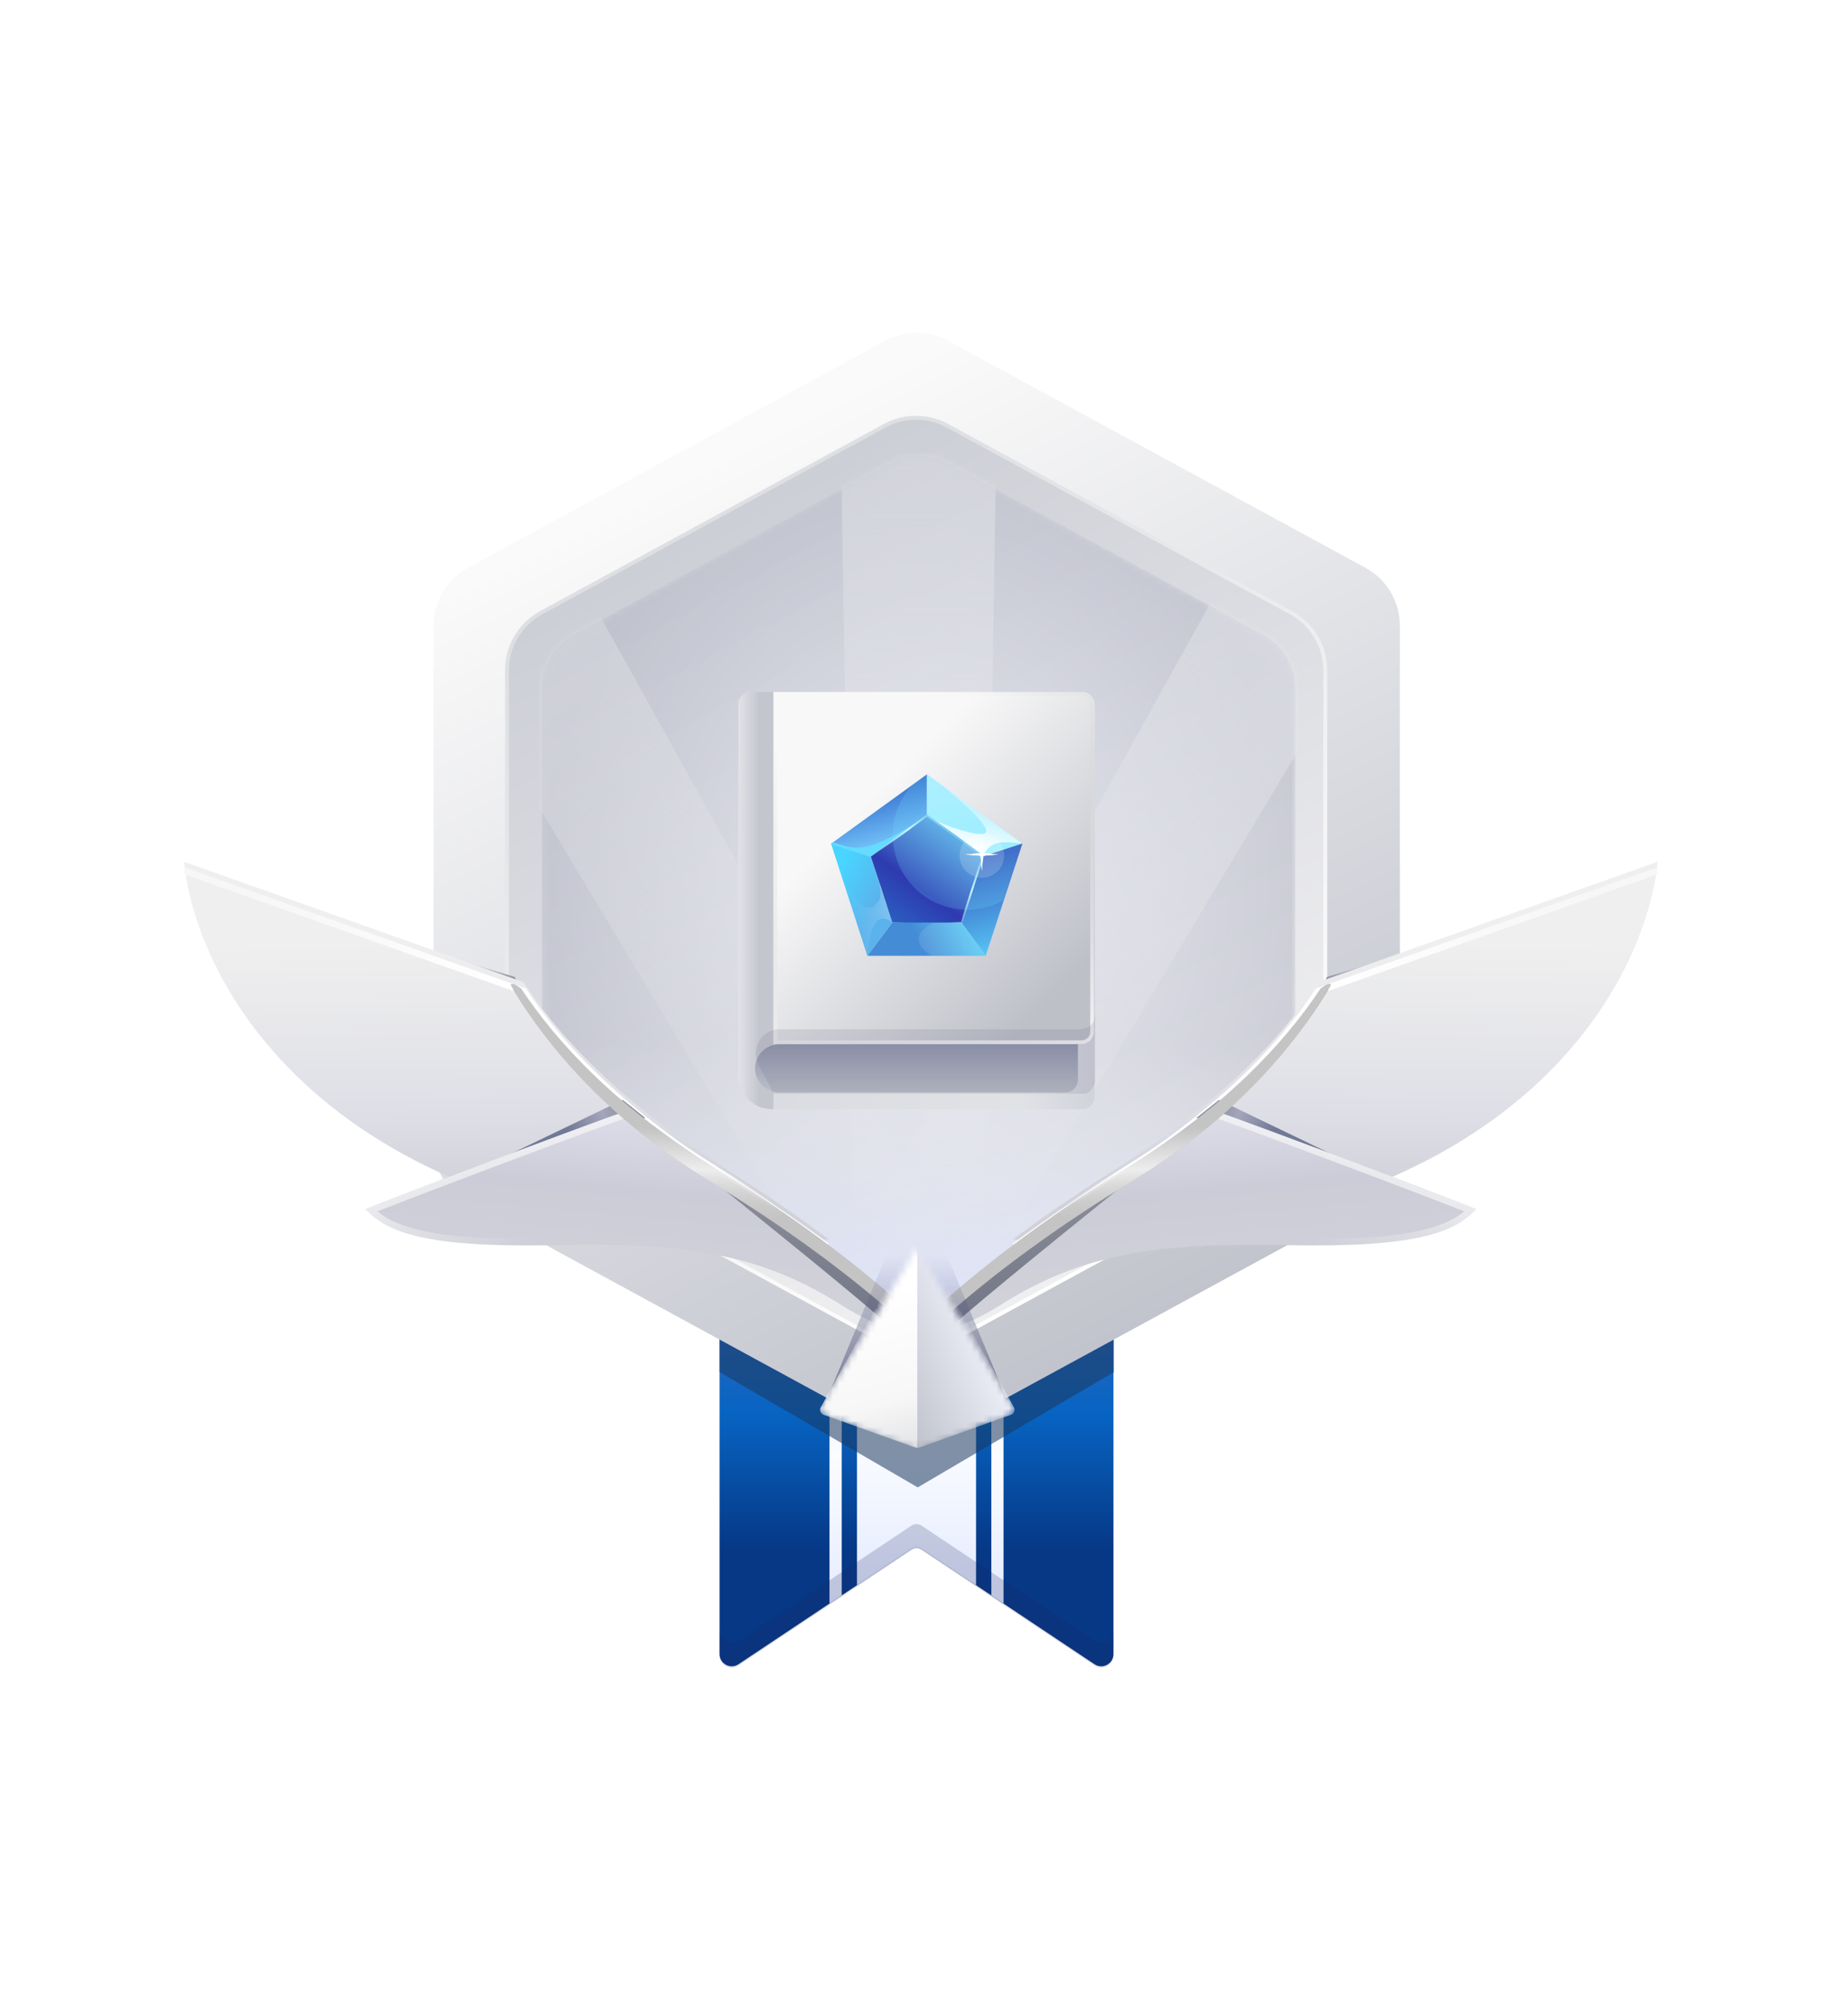 <svg width="294" height="319" viewBox="0 0 294 319" fill="none" xmlns="http://www.w3.org/2000/svg">
<g filter="url(#filter0_dd_3_2827)">
<path d="M114.475 117.487H177.143V259.596C177.143 261.148 175.413 262.074 174.122 261.213L146.617 242.877C146.128 242.55 145.49 242.55 145 242.877L117.496 261.213C116.205 262.074 114.475 261.148 114.475 259.596V117.487Z" fill="url(#paint0_linear_3_2827)"/>
<path fill-rule="evenodd" clip-rule="evenodd" d="M155.282 248.653L146.617 242.877C146.128 242.55 145.49 242.55 145 242.877L136.336 248.653V117.487H155.282V248.653Z" fill="url(#paint1_linear_3_2827)"/>
<path fill-rule="evenodd" clip-rule="evenodd" d="M133.907 250.272L131.964 251.568V117.487H133.907V250.272Z" fill="url(#paint2_linear_3_2827)"/>
<path fill-rule="evenodd" clip-rule="evenodd" d="M159.654 251.568L157.711 250.272V117.487H159.654V251.568Z" fill="url(#paint3_linear_3_2827)"/>
<path fill-rule="evenodd" clip-rule="evenodd" d="M177.143 259.787V255.901C177.143 257.453 175.413 258.379 174.122 257.518L146.617 239.181C146.128 238.855 145.49 238.855 145 239.181L117.496 257.518C116.205 258.379 114.475 257.453 114.475 255.901V259.787C114.475 261.339 116.205 262.265 117.496 261.404L145 243.068C145.49 242.741 146.128 242.741 146.617 243.068L174.122 261.404C175.413 262.265 177.143 261.339 177.143 259.787Z" fill="#1D2462" fill-opacity="0.2"/>
<g opacity="0.8" filter="url(#filter1_f_3_2827)">
<path d="M146.002 233.095L177.198 214.759V207.883H114.475V214.759L146.002 233.095Z" fill="#1A375E" fill-opacity="0.68"/>
</g>
<path d="M140.841 50.718L74.428 86.846C71.064 88.676 68.97 92.199 68.97 96.029L68.97 178.613C68.97 182.443 71.064 185.966 74.428 187.796L140.841 223.924C143.956 225.619 147.718 225.619 150.832 223.924L217.246 187.796C220.61 185.966 222.704 182.443 222.704 178.613L222.704 96.029C222.704 92.199 220.61 88.676 217.246 86.846L150.832 50.718C147.718 49.023 143.956 49.023 140.841 50.718Z" fill="url(#paint4_linear_3_2827)"/>
<path d="M140.769 64.237L86.092 93.98C82.741 95.803 80.655 99.313 80.655 103.129L80.654 171.204C80.654 175.02 82.741 178.53 86.092 180.353L140.769 210.096C143.872 211.784 147.619 211.784 150.722 210.096L205.399 180.353C208.75 178.53 210.837 175.02 210.837 171.204L210.837 103.129C210.837 99.313 208.75 95.803 205.399 93.98L150.722 64.237C147.619 62.548 143.872 62.548 140.769 64.237Z" fill="url(#paint5_linear_3_2827)"/>
<g filter="url(#filter2_f_3_2827)">
<path d="M140.769 64.237L86.092 93.98C82.741 95.803 80.655 99.313 80.655 103.129L80.654 171.204C80.654 175.02 82.741 178.53 86.092 180.353L140.769 210.096C143.872 211.784 147.619 211.784 150.722 210.096L205.399 180.353C208.75 178.53 210.837 175.02 210.837 171.204L210.837 103.129C210.837 99.313 208.75 95.803 205.399 93.98L150.722 64.237C147.619 62.548 143.872 62.548 140.769 64.237Z" stroke="url(#paint6_linear_3_2827)" stroke-width="0.615"/>
</g>
<g opacity="0.5">
<mask id="mask0_3_2827" style="mask-type:alpha" maskUnits="userSpaceOnUse" x="86" y="69" width="121" height="137">
<path d="M141.414 70.249L91.364 97.451C88.174 99.185 86.189 102.524 86.189 106.155L86.189 168.416C86.189 172.047 88.174 175.386 91.364 177.12L141.414 204.322C144.364 205.925 147.925 205.925 150.875 204.322L200.925 177.12C204.115 175.386 206.101 172.047 206.101 168.416L206.101 106.155C206.101 102.524 204.115 99.185 200.925 97.451L150.875 70.249C147.925 68.645 144.364 68.645 141.414 70.249Z" fill="#A6D3DE"/>
</mask>
<g mask="url(#mask0_3_2827)">
<path d="M141.414 70.249L91.364 97.451C88.174 99.185 86.189 102.524 86.189 106.155L86.189 168.416C86.189 172.047 88.174 175.386 91.364 177.12L141.414 204.322C144.364 205.925 147.925 205.925 150.875 204.322L200.925 177.12C204.115 175.386 206.101 172.047 206.101 168.416L206.101 106.155C206.101 102.524 204.115 99.185 200.925 97.451L150.875 70.249C147.925 68.645 144.364 68.645 141.414 70.249Z" fill="url(#paint7_radial_3_2827)"/>
<path opacity="0.5" d="M136.122 209.643L133.74 64.921H158.549L156.168 209.643H136.122Z" fill="url(#paint8_linear_3_2827)"/>
<path opacity="0.5" d="M135.803 208.359L61.379 84.217L82.865 71.812L153.163 198.336L135.803 208.359Z" fill="url(#paint9_linear_3_2827)"/>
<path opacity="0.5" d="M133.735 198.336L204.033 71.812L225.519 84.217L151.095 208.359L133.735 198.336Z" fill="url(#paint10_linear_3_2827)"/>
<rect x="86.189" y="129.012" width="119.913" height="77.874" fill="url(#paint11_linear_3_2827)"/>
<g filter="url(#filter3_i_3_2827)">
<path d="M141.414 70.249L91.364 97.451C88.174 99.185 86.189 102.524 86.189 106.155L86.189 168.416C86.189 172.047 88.174 175.386 91.364 177.12L141.414 204.322C144.364 205.925 147.925 205.925 150.875 204.322L200.925 177.12C204.115 175.386 206.101 172.047 206.101 168.416L206.101 106.155C206.101 102.524 204.115 99.185 200.925 97.451L150.875 70.249C147.925 68.645 144.364 68.645 141.414 70.249Z" fill="#6052B4" fill-opacity="0.01"/>
</g>
</g>
</g>
<g filter="url(#filter4_d_3_2827)">
<path d="M244.094 139.228L211.139 149.039L208.727 153.257L244.094 139.228Z" fill="url(#paint12_linear_3_2827)"/>
<g filter="url(#filter5_d_3_2827)">
<path fill-rule="evenodd" clip-rule="evenodd" d="M209.741 151.299C203.442 160.955 193.169 171.11 177.302 181.16C171.029 185.133 165.658 188.827 161.085 192.255C238.183 194.305 261.578 153.321 263.731 132.156L209.741 151.299Z" fill="url(#paint13_linear_3_2827)"/>
</g>
<path d="M161.457 191.881C165.95 188.531 171.2 184.929 177.305 181.062C193.102 171.056 203.355 160.946 209.661 151.328L263.732 132.157" stroke="url(#paint14_linear_3_2827)" stroke-width="1.034"/>
<path d="M212.435 177.52L193.933 168.608L190.362 171.468L212.435 177.52Z" fill="url(#paint15_linear_3_2827)"/>
<path fill-rule="evenodd" clip-rule="evenodd" d="M192.519 170.048C188.14 173.714 183.095 177.395 177.305 181.063C163.069 190.08 153.478 197.655 147.307 203.965C148.156 205.785 152.526 205.427 159.001 201.325C172.126 193.012 183.937 191.299 204.839 191.714C225.15 192.116 231.352 189.73 234.839 185.979C226.451 182.634 205.486 174.733 192.519 170.048Z" fill="url(#paint16_linear_3_2827)"/>
<path d="M177.582 181.499C183.289 177.884 188.278 174.254 192.623 170.635C205.244 175.199 225.176 182.708 233.922 186.171C230.49 189.433 224.123 191.579 204.849 191.197C183.91 190.782 171.976 192.494 158.724 200.889C155.518 202.919 152.87 203.999 150.949 204.357C149.987 204.537 149.24 204.529 148.707 204.396C148.369 204.311 148.133 204.18 147.974 204.024C154.116 197.814 163.591 190.361 177.582 181.499Z" stroke="url(#paint17_linear_3_2827)" stroke-width="1.034"/>
<g filter="url(#filter6_d_3_2827)">
<path d="M140.084 214.971C146.932 207.112 144.014 208.541 181.462 178.534C196.643 169.362 205.742 158.856 211.326 149.667C211.326 148.85 211.326 148.85 209.882 150.08C204.909 157.746 197.136 166.177 183.963 175.319C159.671 190.322 142.643 205.921 138.238 212.47L140.084 214.971Z" fill="url(#paint18_linear_3_2827)"/>
<path d="M138.238 215.329C140.739 210.208 154.028 195.824 181.463 179.249C196.988 169.443 206.205 158.353 211.786 148.85C211.327 148.543 211.019 148.85 210.09 149.465C204.231 158.292 194.774 168.411 178.962 178.177C154.671 193.181 141.929 206.279 137.524 212.828L138.238 215.329Z" fill="#C4C4C4"/>
<path fill-rule="evenodd" clip-rule="evenodd" d="M178.774 177.873C207.027 160.422 214.907 141.862 218.274 131.626L218.953 131.849C215.545 142.208 207.576 160.923 179.149 178.481C154.881 193.47 142.186 206.536 137.82 213.027L137.227 212.629C141.672 206.021 154.459 192.891 178.774 177.873Z" fill="url(#paint19_linear_3_2827)"/>
<path fill-rule="evenodd" clip-rule="evenodd" d="M195.64 168.532C191.619 172.18 186.932 175.794 181.463 179.249C177.337 181.741 173.531 184.184 170.034 186.554L168.373 185.078C171.627 182.836 175.152 180.53 178.962 178.177C184.137 174.981 188.632 171.747 192.542 168.532H195.64Z" fill="url(#paint20_linear_3_2827)"/>
</g>
</g>
<g filter="url(#filter7_d_3_2827)">
<path d="M48.905 139.227L81.861 149.038L84.272 153.256L48.905 139.227Z" fill="url(#paint21_linear_3_2827)"/>
<g filter="url(#filter8_d_3_2827)">
<path fill-rule="evenodd" clip-rule="evenodd" d="M83.258 151.298C89.557 160.955 99.83 171.109 115.697 181.16C121.97 185.133 127.341 188.827 131.915 192.255C54.816 194.305 31.421 153.321 29.269 132.156L83.258 151.298Z" fill="url(#paint22_linear_3_2827)"/>
</g>
<path d="M131.543 191.88C127.05 188.53 121.799 184.928 115.694 181.061C99.897 171.055 89.644 160.945 83.338 151.327L29.268 132.156" stroke="url(#paint23_linear_3_2827)" stroke-width="1.034"/>
<path d="M80.564 177.52L99.067 168.608L102.637 171.468L80.564 177.52Z" fill="url(#paint24_linear_3_2827)"/>
<path fill-rule="evenodd" clip-rule="evenodd" d="M100.48 170.047C104.859 173.713 109.905 177.394 115.695 181.062C129.931 190.079 139.521 197.655 145.693 203.964C144.844 205.784 140.474 205.426 133.999 201.324C120.874 193.011 109.063 191.298 88.161 191.713C67.85 192.115 61.648 189.729 58.161 185.978C66.549 182.633 87.513 174.732 100.48 170.047Z" fill="url(#paint25_linear_3_2827)"/>
<path d="M115.418 181.498C109.711 177.883 104.722 174.253 100.377 170.634C87.756 175.198 67.823 182.707 59.077 186.17C62.509 189.432 68.877 191.578 88.151 191.196C109.09 190.781 121.023 192.493 134.275 200.888C137.481 202.918 140.13 203.998 142.05 204.356C143.012 204.536 143.76 204.528 144.292 204.395C144.63 204.31 144.866 204.179 145.026 204.023C138.883 197.813 129.408 190.36 115.418 181.498Z" stroke="url(#paint26_linear_3_2827)" stroke-width="1.034"/>
<g filter="url(#filter9_d_3_2827)">
<path d="M152.914 214.971C146.066 207.112 148.985 208.541 111.537 178.534C96.356 169.362 87.257 158.856 81.672 149.667C81.672 148.85 81.672 148.85 83.117 150.08C88.09 157.746 95.862 166.177 109.036 175.319C133.328 190.322 150.355 205.921 154.761 212.47L152.914 214.971Z" fill="url(#paint27_linear_3_2827)"/>
<path d="M154.76 215.329C152.26 210.208 138.971 195.824 111.536 179.249C96.01 169.443 86.793 158.353 81.212 148.85C81.671 148.543 81.979 148.85 82.908 149.465C88.767 158.292 98.224 168.411 114.036 178.177C138.328 193.181 151.069 206.279 155.475 212.828L154.76 215.329Z" fill="#C4C4C4"/>
<path fill-rule="evenodd" clip-rule="evenodd" d="M114.225 177.873C85.972 160.422 78.092 141.862 74.725 131.626L74.046 131.849C77.454 142.208 85.423 160.923 113.85 178.481C138.118 193.47 150.813 206.536 155.179 213.027L155.772 212.629C151.327 206.021 138.54 192.891 114.225 177.873Z" fill="url(#paint28_linear_3_2827)"/>
<path fill-rule="evenodd" clip-rule="evenodd" d="M97.358 168.531C101.379 172.179 106.066 175.794 111.536 179.249C115.662 181.741 119.468 184.184 122.965 186.554L124.626 185.077C121.372 182.836 117.846 180.53 114.037 178.177C108.861 174.98 104.367 171.746 100.456 168.531H97.358Z" fill="url(#paint29_linear_3_2827)"/>
</g>
</g>
<g filter="url(#filter10_f_3_2827)">
<path d="M145.837 184.515L160.596 220.182L131.079 220.182L145.837 184.515Z" fill="url(#paint30_linear_3_2827)"/>
</g>
<mask id="mask1_3_2827" style="mask-type:alpha" maskUnits="userSpaceOnUse" x="129" y="195" width="33" height="33">
<path fill-rule="evenodd" clip-rule="evenodd" d="M161.84 221.125L145.851 227.056L145.851 227.055L129.863 221.124L145.851 195.079L145.851 195.079L145.851 195.079L145.851 195.079L145.851 195.079L161.84 221.125Z" fill="url(#paint31_linear_3_2827)"/>
</mask>
<g mask="url(#mask1_3_2827)">
<path d="M145.937 226.873L160.841 221.552C161.335 221.375 161.553 220.797 161.299 220.338L145.937 192.632L145.937 226.873Z" fill="url(#paint32_linear_3_2827)"/>
<path d="M145.938 226.873L131.034 221.552C130.539 221.375 130.321 220.797 130.576 220.338L145.938 192.632L145.938 226.873Z" fill="url(#paint33_linear_3_2827)"/>
</g>
</g>
<g filter="url(#filter11_d_3_2827)">
<path d="M117.471 109.584C117.471 108.479 118.367 107.583 119.472 107.583H172.155C173.26 107.583 174.156 108.479 174.156 109.584V171.937C174.156 173.042 173.26 173.938 172.155 173.938H122.806C119.86 173.938 117.471 171.549 117.471 168.603V109.584Z" fill="url(#paint34_linear_3_2827)"/>
<path fill-rule="evenodd" clip-rule="evenodd" d="M123.052 107.583V173.938H122.806C119.86 173.938 117.471 171.549 117.471 168.603V109.584C117.471 108.479 118.367 107.583 119.472 107.583H123.052Z" fill="url(#paint35_linear_3_2827)"/>
<path d="M123.139 107.583H172.155C173.26 107.583 174.156 108.479 174.156 109.584V161.6C174.156 162.705 173.26 163.601 172.155 163.601H123.139V107.583Z" fill="url(#paint36_linear_3_2827)"/>
<path d="M123.052 107.583H172.068C173.172 107.583 174.068 108.479 174.068 109.584V161.6C174.068 162.705 173.172 163.601 172.068 163.601H123.052V107.583Z" fill="url(#paint37_linear_3_2827)"/>
<path fill-rule="evenodd" clip-rule="evenodd" d="M172.068 108.203H123.672V162.981H172.068C172.83 162.981 173.448 162.363 173.448 161.6V109.584C173.448 108.821 172.83 108.203 172.068 108.203ZM123.052 107.583V163.601H172.068C173.172 163.601 174.068 162.705 174.068 161.6V109.584C174.068 108.479 173.172 107.583 172.068 107.583H123.052Z" fill="url(#paint38_linear_3_2827)"/>
<path d="M120.139 167.435C120.139 165.317 121.855 163.601 123.973 163.601H171.489V169.269C171.489 170.374 170.593 171.27 169.488 171.27H123.973C121.855 171.27 120.139 169.553 120.139 167.435Z" fill="url(#paint39_linear_3_2827)"/>
</g>
<path d="M171.423 163.706C173.903 163.706 174.007 162.362 174.213 161.535L174.213 172.077C173.965 173.318 173.076 173.835 172.663 173.938H123.052L121.812 171.457C120.261 168.977 120.158 167.943 120.261 167.116C120.509 164.636 122.639 163.809 123.672 163.706H171.423Z" fill="#616278" fill-opacity="0.15"/>
<g filter="url(#filter12_d_3_2827)">
<path d="M147.442 127.268L152.04 130.543L156.374 133.757L154.661 138.99L152.963 144.257L147.442 144.373L141.922 144.257L140.253 138.995L138.51 133.757L142.999 130.543L147.442 127.268Z" fill="url(#paint40_linear_3_2827)"/>
<path d="M147.442 127.268V120.654L162.654 131.699L156.371 133.749L147.442 127.268Z" fill="url(#paint41_linear_3_2827)"/>
<path d="M147.442 127.334V120.721L132.165 131.766L138.514 133.75L147.442 127.334Z" fill="url(#paint42_linear_3_2827)"/>
<path d="M152.932 144.265L156.818 149.545L162.654 131.699L156.371 133.749L152.932 144.265Z" fill="url(#paint43_linear_3_2827)"/>
<path d="M141.953 144.266L137.985 149.557H156.834L152.932 144.266H141.953Z" fill="url(#paint44_linear_3_2827)"/>
<path d="M141.953 144.266L137.985 149.557L132.231 131.766L138.514 133.75L141.953 144.266Z" fill="url(#paint45_linear_3_2827)"/>
<path d="M147.419 127.357C137.635 133.55 136.479 132.75 132.55 131.518L132.165 131.749L138.482 133.829L147.419 127.357Z" fill="#64DBFF"/>
<path opacity="0.2" d="M139.946 140.531C137.542 145.03 134.116 137.526 132.704 133.212L135.323 141.456L138.02 149.545C138.174 148.004 138.482 141.687 141.949 144.229L139.946 138.066C140.131 139.668 140.023 140.377 139.946 140.531Z" fill="url(#paint46_linear_3_2827)"/>
<path opacity="0.2" fill-rule="evenodd" clip-rule="evenodd" d="M159.636 140.745C157.934 141.689 155.975 142.226 153.891 142.226C147.338 142.226 142.026 136.914 142.026 130.362C142.026 127.34 143.156 124.582 145.015 122.488L147.496 120.731L162.597 131.749L159.636 140.745Z" fill="#74E4FF"/>
<path d="M155.971 130.207C154.046 130.125 149.165 128.461 147.419 127.28L156.356 133.751C157.435 131.363 159.129 131.209 162.673 131.748L150.038 122.58C154.892 126.586 158.744 130.326 155.971 130.207Z" fill="url(#paint47_linear_3_2827)"/>
<path fill-rule="evenodd" clip-rule="evenodd" d="M147.441 127.078L152.131 130.419L156.555 133.7L154.808 139.038L154.808 139.039L153.075 144.41L147.442 144.528L141.809 144.41L140.106 139.045L140.106 139.043L138.328 133.699L142.908 130.419L147.441 127.078ZM147.444 127.459L143.088 130.669L138.692 133.817L140.399 138.949L142.036 144.106L147.442 144.22L152.849 144.106L154.514 138.944L154.515 138.943L156.193 133.815L151.949 130.669L147.444 127.459Z" fill="url(#paint48_linear_3_2827)"/>
<path opacity="0.1" d="M148.266 149.546C144.322 147.265 146.777 145.128 148.498 144.307H153.043L156.818 149.546H148.266Z" fill="white"/>
<g filter="url(#filter13_f_3_2827)">
<path d="M156.202 130.824L156.406 133.24L158.821 133.444L156.406 133.647L156.202 136.063L155.998 133.647L153.583 133.444L155.998 133.24L156.202 130.824Z" fill="white"/>
</g>
<path d="M156.202 130.824L156.406 133.24L158.821 133.444L156.406 133.647L156.202 136.063L155.998 133.647L153.583 133.444L155.998 133.24L156.202 130.824Z" fill="white"/>
<path d="M156.202 130.054L156.487 130.065L156.77 130.1L157.05 130.157L157.324 130.236L157.591 130.337L157.849 130.46L158.096 130.602L158.331 130.764L158.552 130.945L158.758 131.143L158.947 131.356L159.119 131.584L159.271 131.826L159.404 132.078L159.516 132.341L159.606 132.612L159.674 132.889L159.72 133.171L159.743 133.455V133.74L159.72 134.025L159.674 134.307L159.606 134.584L159.516 134.854L159.404 135.117L159.271 135.37L159.119 135.611L158.947 135.839L158.758 136.053L158.552 136.25L158.331 136.431L158.096 136.593L157.849 136.736L157.591 136.858L157.324 136.959L157.05 137.039L156.77 137.096L156.487 137.13L156.202 137.142L155.917 137.13L155.633 137.096L155.354 137.039L155.08 136.959L154.813 136.858L154.555 136.736L154.308 136.593L154.073 136.431L153.852 136.25L153.646 136.053L153.457 135.839L153.285 135.611L153.133 135.37L153 135.117L152.888 134.854L152.798 134.584L152.73 134.307L152.684 134.025L152.661 133.74V133.455L152.684 133.171L152.73 132.889L152.798 132.612L152.888 132.341L153 132.078L153.133 131.826L153.285 131.584L153.457 131.356L153.646 131.143L153.852 130.945L154.073 130.764L154.308 130.602L154.555 130.46L154.813 130.337L155.08 130.236L155.354 130.157L155.633 130.1L155.917 130.065L156.202 130.054Z" fill="white" fill-opacity="0.17"/>
</g>
<defs>
<filter id="filter0_dd_3_2827" x="-22.965" y="0.857" width="338.929" height="317.901" filterUnits="userSpaceOnUse" color-interpolation-filters="sRGB">
<feFlood flood-opacity="0" result="BackgroundImageFix"/>
<feColorMatrix in="SourceAlpha" type="matrix" values="0 0 0 0 0 0 0 0 0 0 0 0 0 0 0 0 0 0 127 0" result="hardAlpha"/>
<feOffset/>
<feGaussianBlur stdDeviation="8.677"/>
<feColorMatrix type="matrix" values="0 0 0 0 0.559 0 0 0 0 0.71 0 0 0 0 0.938 0 0 0 1 0"/>
<feBlend mode="normal" in2="BackgroundImageFix" result="effect1_dropShadow_3_2827"/>
<feColorMatrix in="SourceAlpha" type="matrix" values="0 0 0 0 0 0 0 0 0 0 0 0 0 0 0 0 0 0 127 0" result="hardAlpha"/>
<feOffset dy="3.471"/>
<feGaussianBlur stdDeviation="26.03"/>
<feColorMatrix type="matrix" values="0 0 0 0 0.671 0 0 0 0 0.802 0 0 0 0 1 0 0 0 0.6 0"/>
<feBlend mode="normal" in2="effect1_dropShadow_3_2827" result="effect2_dropShadow_3_2827"/>
<feBlend mode="normal" in="SourceGraphic" in2="effect2_dropShadow_3_2827" result="shape"/>
</filter>
<filter id="filter1_f_3_2827" x="112.63" y="206.038" width="66.413" height="28.901" filterUnits="userSpaceOnUse" color-interpolation-filters="sRGB">
<feFlood flood-opacity="0" result="BackgroundImageFix"/>
<feBlend mode="normal" in="SourceGraphic" in2="BackgroundImageFix" result="shape"/>
<feGaussianBlur stdDeviation="0.922" result="effect1_foregroundBlur_3_2827"/>
</filter>
<filter id="filter2_f_3_2827" x="80.163" y="62.479" width="131.166" height="149.376" filterUnits="userSpaceOnUse" color-interpolation-filters="sRGB">
<feFlood flood-opacity="0" result="BackgroundImageFix"/>
<feBlend mode="normal" in="SourceGraphic" in2="BackgroundImageFix" result="shape"/>
<feGaussianBlur stdDeviation="0.092" result="effect1_foregroundBlur_3_2827"/>
</filter>
<filter id="filter3_i_3_2827" x="86.189" y="69.046" width="119.913" height="136.479" filterUnits="userSpaceOnUse" color-interpolation-filters="sRGB">
<feFlood flood-opacity="0" result="BackgroundImageFix"/>
<feBlend mode="normal" in="SourceGraphic" in2="BackgroundImageFix" result="shape"/>
<feColorMatrix in="SourceAlpha" type="matrix" values="0 0 0 0 0 0 0 0 0 0 0 0 0 0 0 0 0 0 127 0" result="hardAlpha"/>
<feOffset/>
<feGaussianBlur stdDeviation="4.135"/>
<feComposite in2="hardAlpha" operator="arithmetic" k2="-1" k3="1"/>
<feColorMatrix type="matrix" values="0 0 0 0 0.297 0 0 0 0 0.33 0 0 0 0 0.446 0 0 0 1 0"/>
<feBlend mode="normal" in2="shape" result="effect1_innerShadow_3_2827"/>
</filter>
<filter id="filter4_d_3_2827" x="134.369" y="131.626" width="132.393" height="89.419" filterUnits="userSpaceOnUse" color-interpolation-filters="sRGB">
<feFlood flood-opacity="0" result="BackgroundImageFix"/>
<feColorMatrix in="SourceAlpha" type="matrix" values="0 0 0 0 0 0 0 0 0 0 0 0 0 0 0 0 0 0 127 0" result="hardAlpha"/>
<feOffset dy="2.858"/>
<feGaussianBlur stdDeviation="1.429"/>
<feColorMatrix type="matrix" values="0 0 0 0 0.215 0 0 0 0 0.237 0 0 0 0 0.433 0 0 0 0.25 0"/>
<feBlend mode="normal" in2="BackgroundImageFix" result="effect1_dropShadow_3_2827"/>
<feBlend mode="normal" in="SourceGraphic" in2="effect1_dropShadow_3_2827" result="shape"/>
</filter>
<filter id="filter5_d_3_2827" x="154.191" y="123.834" width="116.433" height="73.96" filterUnits="userSpaceOnUse" color-interpolation-filters="sRGB">
<feFlood flood-opacity="0" result="BackgroundImageFix"/>
<feColorMatrix in="SourceAlpha" type="matrix" values="0 0 0 0 0 0 0 0 0 0 0 0 0 0 0 0 0 0 127 0" result="hardAlpha"/>
<feOffset dy="-1.429"/>
<feGaussianBlur stdDeviation="3.447"/>
<feColorMatrix type="matrix" values="0 0 0 0 0.366 0 0 0 0 0.351 0 0 0 0 0.533 0 0 0 0.2 0"/>
<feBlend mode="normal" in2="BackgroundImageFix" result="effect1_dropShadow_3_2827"/>
<feBlend mode="normal" in="SourceGraphic" in2="effect1_dropShadow_3_2827" result="shape"/>
</filter>
<filter id="filter6_d_3_2827" x="135.083" y="130.912" width="86.013" height="87.99" filterUnits="userSpaceOnUse" color-interpolation-filters="sRGB">
<feFlood flood-opacity="0" result="BackgroundImageFix"/>
<feColorMatrix in="SourceAlpha" type="matrix" values="0 0 0 0 0 0 0 0 0 0 0 0 0 0 0 0 0 0 127 0" result="hardAlpha"/>
<feOffset dy="1.429"/>
<feGaussianBlur stdDeviation="1.072"/>
<feColorMatrix type="matrix" values="0 0 0 0 0.303 0 0 0 0 0.323 0 0 0 0 0.508 0 0 0 0.25 0"/>
<feBlend mode="normal" in2="BackgroundImageFix" result="effect1_dropShadow_3_2827"/>
<feBlend mode="normal" in="SourceGraphic" in2="effect1_dropShadow_3_2827" result="shape"/>
</filter>
<filter id="filter7_d_3_2827" x="26.237" y="131.626" width="132.393" height="89.419" filterUnits="userSpaceOnUse" color-interpolation-filters="sRGB">
<feFlood flood-opacity="0" result="BackgroundImageFix"/>
<feColorMatrix in="SourceAlpha" type="matrix" values="0 0 0 0 0 0 0 0 0 0 0 0 0 0 0 0 0 0 127 0" result="hardAlpha"/>
<feOffset dy="2.858"/>
<feGaussianBlur stdDeviation="1.429"/>
<feColorMatrix type="matrix" values="0 0 0 0 0.215 0 0 0 0 0.237 0 0 0 0 0.433 0 0 0 0.25 0"/>
<feBlend mode="normal" in2="BackgroundImageFix" result="effect1_dropShadow_3_2827"/>
<feBlend mode="normal" in="SourceGraphic" in2="effect1_dropShadow_3_2827" result="shape"/>
</filter>
<filter id="filter8_d_3_2827" x="22.375" y="123.834" width="116.433" height="73.96" filterUnits="userSpaceOnUse" color-interpolation-filters="sRGB">
<feFlood flood-opacity="0" result="BackgroundImageFix"/>
<feColorMatrix in="SourceAlpha" type="matrix" values="0 0 0 0 0 0 0 0 0 0 0 0 0 0 0 0 0 0 127 0" result="hardAlpha"/>
<feOffset dy="-1.429"/>
<feGaussianBlur stdDeviation="3.447"/>
<feColorMatrix type="matrix" values="0 0 0 0 0.366 0 0 0 0 0.351 0 0 0 0 0.533 0 0 0 0.2 0"/>
<feBlend mode="normal" in2="BackgroundImageFix" result="effect1_dropShadow_3_2827"/>
<feBlend mode="normal" in="SourceGraphic" in2="effect1_dropShadow_3_2827" result="shape"/>
</filter>
<filter id="filter9_d_3_2827" x="71.903" y="130.912" width="86.013" height="87.99" filterUnits="userSpaceOnUse" color-interpolation-filters="sRGB">
<feFlood flood-opacity="0" result="BackgroundImageFix"/>
<feColorMatrix in="SourceAlpha" type="matrix" values="0 0 0 0 0 0 0 0 0 0 0 0 0 0 0 0 0 0 127 0" result="hardAlpha"/>
<feOffset dy="1.429"/>
<feGaussianBlur stdDeviation="1.072"/>
<feColorMatrix type="matrix" values="0 0 0 0 0.303 0 0 0 0 0.323 0 0 0 0 0.508 0 0 0 0.25 0"/>
<feBlend mode="normal" in2="BackgroundImageFix" result="effect1_dropShadow_3_2827"/>
<feBlend mode="normal" in="SourceGraphic" in2="effect1_dropShadow_3_2827" result="shape"/>
</filter>
<filter id="filter10_f_3_2827" x="128.619" y="182.056" width="34.436" height="40.586" filterUnits="userSpaceOnUse" color-interpolation-filters="sRGB">
<feFlood flood-opacity="0" result="BackgroundImageFix"/>
<feBlend mode="normal" in="SourceGraphic" in2="BackgroundImageFix" result="shape"/>
<feGaussianBlur stdDeviation="1.23" result="effect1_foregroundBlur_3_2827"/>
</filter>
<filter id="filter11_d_3_2827" x="112.51" y="105.102" width="66.607" height="76.277" filterUnits="userSpaceOnUse" color-interpolation-filters="sRGB">
<feFlood flood-opacity="0" result="BackgroundImageFix"/>
<feColorMatrix in="SourceAlpha" type="matrix" values="0 0 0 0 0 0 0 0 0 0 0 0 0 0 0 0 0 0 127 0" result="hardAlpha"/>
<feOffset dy="2.481"/>
<feGaussianBlur stdDeviation="2.481"/>
<feColorMatrix type="matrix" values="0 0 0 0 0.505 0 0 0 0 0.518 0 0 0 0 0.637 0 0 0 1 0"/>
<feBlend mode="normal" in2="BackgroundImageFix" result="effect1_dropShadow_3_2827"/>
<feBlend mode="normal" in="SourceGraphic" in2="effect1_dropShadow_3_2827" result="shape"/>
</filter>
<filter id="filter12_d_3_2827" x="128.475" y="119.424" width="37.888" height="36.282" filterUnits="userSpaceOnUse" color-interpolation-filters="sRGB">
<feFlood flood-opacity="0" result="BackgroundImageFix"/>
<feColorMatrix in="SourceAlpha" type="matrix" values="0 0 0 0 0 0 0 0 0 0 0 0 0 0 0 0 0 0 127 0" result="hardAlpha"/>
<feOffset dy="2.46"/>
<feGaussianBlur stdDeviation="1.845"/>
<feColorMatrix type="matrix" values="0 0 0 0 0.301 0 0 0 0 0.402 0 0 0 0 0.662 0 0 0 0.85 0"/>
<feBlend mode="normal" in2="BackgroundImageFix" result="effect1_dropShadow_3_2827"/>
<feBlend mode="normal" in="SourceGraphic" in2="effect1_dropShadow_3_2827" result="shape"/>
</filter>
<filter id="filter13_f_3_2827" x="152.966" y="130.208" width="6.472" height="6.472" filterUnits="userSpaceOnUse" color-interpolation-filters="sRGB">
<feFlood flood-opacity="0" result="BackgroundImageFix"/>
<feBlend mode="normal" in="SourceGraphic" in2="BackgroundImageFix" result="shape"/>
<feGaussianBlur stdDeviation="0.308" result="effect1_foregroundBlur_3_2827"/>
</filter>
<linearGradient id="paint0_linear_3_2827" x1="146.052" y1="157.566" x2="146.052" y2="243.066" gradientUnits="userSpaceOnUse">
<stop stop-color="#063988"/>
<stop offset="0.542" stop-color="#3168BD"/>
<stop offset="0.744" stop-color="#0764C3"/>
<stop offset="1" stop-color="#063885"/>
</linearGradient>
<linearGradient id="paint1_linear_3_2827" x1="131.018" y1="117.487" x2="131.018" y2="255.623" gradientUnits="userSpaceOnUse">
<stop stop-color="#98B4E1"/>
<stop offset="0.784" stop-color="#FAFCFF"/>
<stop offset="1" stop-color="#DFE7FF"/>
</linearGradient>
<linearGradient id="paint2_linear_3_2827" x1="131.418" y1="117.487" x2="131.418" y2="258.693" gradientUnits="userSpaceOnUse">
<stop stop-color="#98B4E1"/>
<stop offset="0.784" stop-color="#FAFCFF"/>
<stop offset="1" stop-color="#DFE7FF"/>
</linearGradient>
<linearGradient id="paint3_linear_3_2827" x1="157.165" y1="117.487" x2="157.165" y2="258.693" gradientUnits="userSpaceOnUse">
<stop stop-color="#98B4E1"/>
<stop offset="0.784" stop-color="#FAFCFF"/>
<stop offset="1" stop-color="#DFE7FF"/>
</linearGradient>
<linearGradient id="paint4_linear_3_2827" x1="113.553" y1="69.523" x2="182.733" y2="206.961" gradientUnits="userSpaceOnUse">
<stop stop-color="#FAFAFA"/>
<stop offset="1" stop-color="#C2C4CD"/>
</linearGradient>
<linearGradient id="paint5_linear_3_2827" x1="112.939" y1="80.9" x2="172.587" y2="190.973" gradientUnits="userSpaceOnUse">
<stop stop-color="#CDCFD6"/>
<stop offset="1" stop-color="#EFEFF1"/>
</linearGradient>
<linearGradient id="paint6_linear_3_2827" x1="119.396" y1="76.903" x2="183.656" y2="192.511" gradientUnits="userSpaceOnUse">
<stop stop-color="#DDDFE2"/>
<stop offset="1" stop-color="white"/>
</linearGradient>
<radialGradient id="paint7_radial_3_2827" cx="0" cy="0" r="1" gradientUnits="userSpaceOnUse" gradientTransform="translate(146.145 137.285) rotate(90) scale(69.608 59.956)">
<stop stop-color="#F5F7FF"/>
<stop offset="1" stop-color="#B3B5C5"/>
</radialGradient>
<linearGradient id="paint8_linear_3_2827" x1="146.145" y1="64.921" x2="146.145" y2="209.643" gradientUnits="userSpaceOnUse">
<stop stop-color="white"/>
<stop offset="1" stop-color="#F2EDED" stop-opacity="0"/>
</linearGradient>
<linearGradient id="paint9_linear_3_2827" x1="72.122" y1="78.014" x2="144.483" y2="203.347" gradientUnits="userSpaceOnUse">
<stop stop-color="white"/>
<stop offset="1" stop-color="#F2EDED" stop-opacity="0"/>
</linearGradient>
<linearGradient id="paint10_linear_3_2827" x1="214.776" y1="78.015" x2="142.415" y2="203.348" gradientUnits="userSpaceOnUse">
<stop stop-color="white"/>
<stop offset="1" stop-color="#F2EDED" stop-opacity="0"/>
</linearGradient>
<linearGradient id="paint11_linear_3_2827" x1="146.145" y1="162.78" x2="145.783" y2="202.061" gradientUnits="userSpaceOnUse">
<stop stop-color="white" stop-opacity="0"/>
<stop offset="1" stop-color="#D0DBFF"/>
</linearGradient>
<linearGradient id="paint12_linear_3_2827" x1="231.06" y1="153.897" x2="208.405" y2="146.628" gradientUnits="userSpaceOnUse">
<stop offset="0.209" stop-color="#9196AA"/>
<stop offset="0.583" stop-color="#C9C9DC"/>
<stop offset="0.987" stop-color="#797D87"/>
</linearGradient>
<linearGradient id="paint13_linear_3_2827" x1="221.918" y1="145.013" x2="221.076" y2="211.614" gradientUnits="userSpaceOnUse">
<stop stop-color="#EFEFEF"/>
<stop offset="0.411" stop-color="#DEDFE6"/>
<stop offset="0.59" stop-color="#D1D2D9"/>
<stop offset="1" stop-color="#D1D2D9"/>
</linearGradient>
<linearGradient id="paint14_linear_3_2827" x1="259.399" y1="135.409" x2="222.252" y2="176.149" gradientUnits="userSpaceOnUse">
<stop stop-color="#F8F8F9" stop-opacity="0.86"/>
<stop offset="0.319" stop-color="#F8F8F9"/>
<stop offset="0.615" stop-color="white" stop-opacity="0.88"/>
<stop offset="0.868" stop-color="white"/>
</linearGradient>
<linearGradient id="paint15_linear_3_2827" x1="205.892" y1="175.104" x2="191.41" y2="166.926" gradientUnits="userSpaceOnUse">
<stop offset="0.209" stop-color="#717995"/>
<stop offset="0.583" stop-color="#A4A5BB"/>
<stop offset="0.987" stop-color="#797D87"/>
</linearGradient>
<linearGradient id="paint16_linear_3_2827" x1="195.095" y1="170.451" x2="199.006" y2="214.054" gradientUnits="userSpaceOnUse">
<stop offset="0.031" stop-color="#DBDCE7"/>
<stop offset="0.274" stop-color="#CBCCD7"/>
<stop offset="0.675" stop-color="#D1D2D9"/>
</linearGradient>
<linearGradient id="paint17_linear_3_2827" x1="203.094" y1="172.228" x2="185.986" y2="218.55" gradientUnits="userSpaceOnUse">
<stop stop-color="#F8F8F9" stop-opacity="0.78"/>
<stop offset="0.319" stop-color="#F8F8F9" stop-opacity="0"/>
<stop offset="0.615" stop-color="white" stop-opacity="0"/>
<stop offset="0.868" stop-color="white" stop-opacity="0"/>
</linearGradient>
<linearGradient id="paint18_linear_3_2827" x1="178.783" y1="131.38" x2="178.783" y2="215.328" gradientUnits="userSpaceOnUse">
<stop stop-color="#C4C4C4"/>
<stop offset="1" stop-color="#63687B"/>
</linearGradient>
<linearGradient id="paint19_linear_3_2827" x1="186.106" y1="170.675" x2="173.246" y2="186.751" gradientUnits="userSpaceOnUse">
<stop stop-color="white" stop-opacity="0"/>
<stop offset="0.445" stop-color="white"/>
<stop offset="1" stop-color="white" stop-opacity="0"/>
</linearGradient>
<linearGradient id="paint20_linear_3_2827" x1="181.105" y1="171.39" x2="182.006" y2="186.554" gradientUnits="userSpaceOnUse">
<stop offset="0.05" stop-color="#C4C4C4"/>
<stop offset="0.454" stop-color="#EDEDED"/>
<stop offset="1" stop-color="#C4C4C4" stop-opacity="0"/>
</linearGradient>
<linearGradient id="paint21_linear_3_2827" x1="61.939" y1="153.896" x2="84.594" y2="146.627" gradientUnits="userSpaceOnUse">
<stop offset="0.209" stop-color="#9196AA"/>
<stop offset="0.583" stop-color="#C9C9DC"/>
<stop offset="0.987" stop-color="#797D87"/>
</linearGradient>
<linearGradient id="paint22_linear_3_2827" x1="71.081" y1="145.013" x2="71.924" y2="211.613" gradientUnits="userSpaceOnUse">
<stop stop-color="#EFEFEF"/>
<stop offset="0.411" stop-color="#DEDFE6"/>
<stop offset="0.59" stop-color="#D1D2D9"/>
<stop offset="1" stop-color="#D1D2D9"/>
</linearGradient>
<linearGradient id="paint23_linear_3_2827" x1="33.6" y1="135.408" x2="70.747" y2="176.148" gradientUnits="userSpaceOnUse">
<stop stop-color="#F8F8F9" stop-opacity="0.86"/>
<stop offset="0.319" stop-color="#F8F8F9"/>
<stop offset="0.615" stop-color="white" stop-opacity="0.88"/>
<stop offset="0.868" stop-color="white"/>
</linearGradient>
<linearGradient id="paint24_linear_3_2827" x1="87.107" y1="175.104" x2="101.589" y2="166.926" gradientUnits="userSpaceOnUse">
<stop offset="0.209" stop-color="#717995"/>
<stop offset="0.583" stop-color="#A4A5BB"/>
<stop offset="0.987" stop-color="#797D87"/>
</linearGradient>
<linearGradient id="paint25_linear_3_2827" x1="97.905" y1="170.45" x2="93.993" y2="214.053" gradientUnits="userSpaceOnUse">
<stop offset="0.031" stop-color="#DBDCE7"/>
<stop offset="0.274" stop-color="#CBCCD7"/>
<stop offset="0.675" stop-color="#D1D2D9"/>
</linearGradient>
<linearGradient id="paint26_linear_3_2827" x1="89.906" y1="172.227" x2="107.013" y2="218.549" gradientUnits="userSpaceOnUse">
<stop stop-color="#F8F8F9" stop-opacity="0.78"/>
<stop offset="0.319" stop-color="#F8F8F9" stop-opacity="0"/>
<stop offset="0.615" stop-color="white" stop-opacity="0"/>
<stop offset="0.868" stop-color="white" stop-opacity="0"/>
</linearGradient>
<linearGradient id="paint27_linear_3_2827" x1="114.216" y1="131.38" x2="114.216" y2="215.328" gradientUnits="userSpaceOnUse">
<stop stop-color="#C4C4C4"/>
<stop offset="1" stop-color="#63687B"/>
</linearGradient>
<linearGradient id="paint28_linear_3_2827" x1="106.893" y1="170.675" x2="119.753" y2="186.751" gradientUnits="userSpaceOnUse">
<stop stop-color="white" stop-opacity="0"/>
<stop offset="0.445" stop-color="white"/>
<stop offset="1" stop-color="white" stop-opacity="0"/>
</linearGradient>
<linearGradient id="paint29_linear_3_2827" x1="111.893" y1="171.389" x2="110.992" y2="186.554" gradientUnits="userSpaceOnUse">
<stop offset="0.05" stop-color="#C4C4C4"/>
<stop offset="0.454" stop-color="#EDEDED"/>
<stop offset="1" stop-color="#C4C4C4" stop-opacity="0"/>
</linearGradient>
<linearGradient id="paint30_linear_3_2827" x1="145.837" y1="220.486" x2="145.837" y2="196.099" gradientUnits="userSpaceOnUse">
<stop stop-color="#585B77" stop-opacity="0.75"/>
<stop offset="1" stop-color="#525787" stop-opacity="0"/>
</linearGradient>
<linearGradient id="paint31_linear_3_2827" x1="147.444" y1="203.765" x2="137.002" y2="219.297" gradientUnits="userSpaceOnUse">
<stop stop-color="#D5D7D9"/>
<stop offset="1" stop-color="#E2E3E7"/>
</linearGradient>
<linearGradient id="paint32_linear_3_2827" x1="141.839" y1="231.558" x2="165.237" y2="221.373" gradientUnits="userSpaceOnUse">
<stop stop-color="#9A9CA5"/>
<stop offset="0.259" stop-color="#C4C6CF"/>
<stop offset="0.879" stop-color="#EDEFF8"/>
</linearGradient>
<linearGradient id="paint33_linear_3_2827" x1="145.837" y1="200.504" x2="154.534" y2="231.846" gradientUnits="userSpaceOnUse">
<stop stop-color="white"/>
<stop offset="0.524" stop-color="#F7F7F7"/>
<stop offset="0.897" stop-color="#DADBE0"/>
</linearGradient>
<linearGradient id="paint34_linear_3_2827" x1="117.471" y1="146.762" x2="174.156" y2="146.596" gradientUnits="userSpaceOnUse">
<stop stop-color="#E7E7EA"/>
<stop offset="0.11" stop-color="#DBDCE1"/>
<stop offset="0.792" stop-color="#E1E2E6"/>
<stop offset="1" stop-color="#D1D3DC"/>
</linearGradient>
<linearGradient id="paint35_linear_3_2827" x1="117.471" y1="141.07" x2="123.052" y2="141.07" gradientUnits="userSpaceOnUse">
<stop stop-color="#E2E3E7"/>
<stop offset="0.606" stop-color="#C4C6CF"/>
<stop offset="1" stop-color="#C4C6CF"/>
</linearGradient>
<linearGradient id="paint36_linear_3_2827" x1="134.835" y1="128.358" x2="165.221" y2="158.434" gradientUnits="userSpaceOnUse">
<stop stop-color="#F8F8F8"/>
<stop offset="1" stop-color="#BEC0C8"/>
</linearGradient>
<linearGradient id="paint37_linear_3_2827" x1="134.747" y1="128.358" x2="165.134" y2="158.434" gradientUnits="userSpaceOnUse">
<stop stop-color="#F8F8F8"/>
<stop offset="1" stop-color="#BEC0C8"/>
</linearGradient>
<linearGradient id="paint38_linear_3_2827" x1="148.56" y1="107.583" x2="166.771" y2="164.946" gradientUnits="userSpaceOnUse">
<stop stop-color="#C4C4C4" stop-opacity="0"/>
<stop offset="1" stop-color="white" stop-opacity="0.81"/>
</linearGradient>
<linearGradient id="paint39_linear_3_2827" x1="140.726" y1="162.155" x2="140.726" y2="171.147" gradientUnits="userSpaceOnUse">
<stop stop-color="#8A8FA8"/>
<stop offset="1" stop-color="#BBBEC8"/>
</linearGradient>
<linearGradient id="paint40_linear_3_2827" x1="143.875" y1="148.158" x2="158.928" y2="127.187" gradientUnits="userSpaceOnUse">
<stop offset="0.02" stop-color="#2A67C4"/>
<stop offset="0.349" stop-color="#2E3AB0"/>
<stop offset="1" stop-color="#79E8FF"/>
</linearGradient>
<linearGradient id="paint41_linear_3_2827" x1="146.895" y1="137.316" x2="144.04" y2="123.802" gradientUnits="userSpaceOnUse">
<stop offset="0.146" stop-color="#A5F0FF"/>
<stop offset="1" stop-color="#BAF3FF"/>
</linearGradient>
<linearGradient id="paint42_linear_3_2827" x1="134.709" y1="135.019" x2="131.262" y2="122.35" gradientUnits="userSpaceOnUse">
<stop stop-color="#7CD0FF"/>
<stop offset="1" stop-color="#2354C0"/>
</linearGradient>
<linearGradient id="paint43_linear_3_2827" x1="154.439" y1="149.6" x2="149.69" y2="132.916" gradientUnits="userSpaceOnUse">
<stop stop-color="#55C1F2"/>
<stop offset="1" stop-color="#2E3DB0"/>
</linearGradient>
<linearGradient id="paint44_linear_3_2827" x1="159.669" y1="147.851" x2="142.982" y2="156.279" gradientUnits="userSpaceOnUse">
<stop stop-color="#64E4FF"/>
<stop offset="0.63" stop-color="#458CD7"/>
<stop offset="1" stop-color="#458CD7"/>
</linearGradient>
<linearGradient id="paint45_linear_3_2827" x1="138.502" y1="142.959" x2="131.628" y2="139.149" gradientUnits="userSpaceOnUse">
<stop stop-color="#5BB2EC"/>
<stop offset="1" stop-color="#48D5FF"/>
</linearGradient>
<linearGradient id="paint46_linear_3_2827" x1="140.947" y1="142.842" x2="134.938" y2="143.305" gradientUnits="userSpaceOnUse">
<stop stop-color="#FBFEFF"/>
<stop offset="1" stop-color="#93E8FF" stop-opacity="0"/>
</linearGradient>
<linearGradient id="paint47_linear_3_2827" x1="155.663" y1="126.972" x2="154.199" y2="132.519" gradientUnits="userSpaceOnUse">
<stop stop-color="white" stop-opacity="0.36"/>
<stop offset="1" stop-color="white"/>
</linearGradient>
<linearGradient id="paint48_linear_3_2827" x1="156.703" y1="127.071" x2="140.516" y2="143.995" gradientUnits="userSpaceOnUse">
<stop stop-color="#D7F8FF"/>
<stop offset="0.177" stop-color="#52B5EC"/>
<stop offset="0.432" stop-color="#CAF4FD"/>
<stop offset="0.686" stop-color="#D4F4FB" stop-opacity="0"/>
</linearGradient>
</defs>
</svg>
